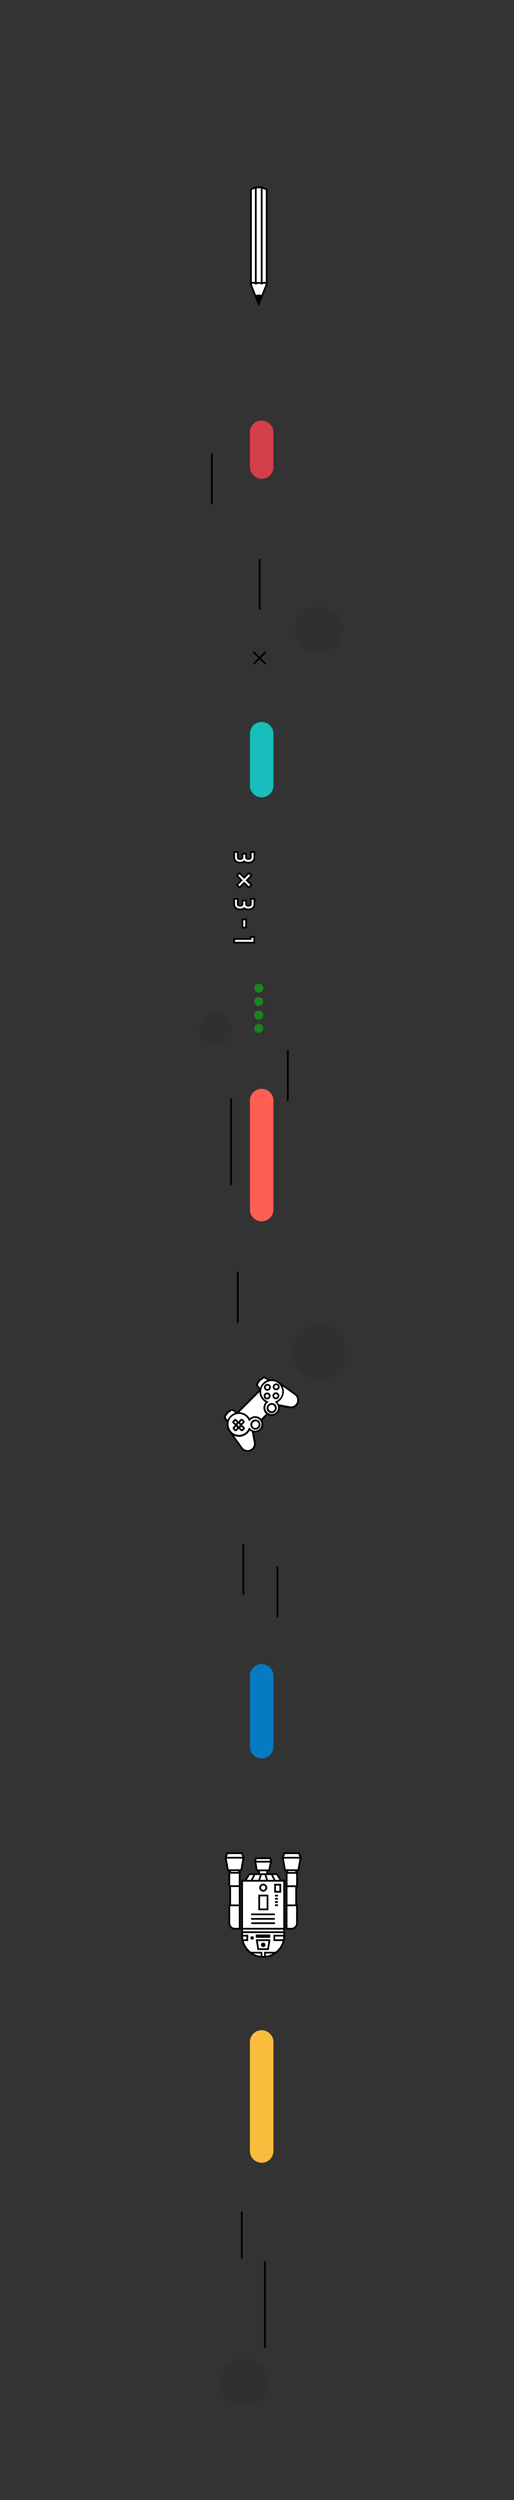<?xml version="1.0" encoding="utf-8"?>
<!-- Generator: Adobe Illustrator 21.0.2, SVG Export Plug-In . SVG Version: 6.00 Build 0)  -->
<svg version="1.1" id="Layer_1" xmlns="http://www.w3.org/2000/svg" xmlns:xlink="http://www.w3.org/1999/xlink" x="0px" y="0px"
	 viewBox="0 0 297 1443.3" style="enable-background:new 0 0 297 1443.3;" xml:space="preserve">
<rect x="0" y="0" width="297" height="1443.3" fill="#333333" stroke="none"/>
<style type="text/css">
	.st0{fill:#067BC2;}
	.st1{fill:#17BEBB;}
	.st2{fill:#FABC3C;}
	.st3{fill:#FE5F55;}
	.st4{fill:#D33F49;}
	.st5{fill:none;stroke:#000000;stroke-miterlimit:10;}
	.st6{opacity:7.000000e-02;enable-background:new    ;}
	.st7{fill:#1A8420;}
	.st8{display:none;}
	.st9{display:inline;}
	.st10{fill:#FFFFFF;stroke:#000000;stroke-miterlimit:10;}
	.st11{display:inline;fill:#FFFFFF;stroke:#000000;stroke-miterlimit:10;}
	.st12{fill:#FFFFFF;}
	.st13{fill:none;}
</style>
<path class="st0" d="M151.2,960.7L151.2,960.7c3.7,0,6.8,3,6.8,6.8v40.9c0,3.7-3,6.8-6.8,6.8l0,0c-3.7,0-6.8-3-6.8-6.8v-40.9
	C144.4,963.8,147.4,960.7,151.2,960.7z"/>
<path class="st1" d="M151.2,416.8L151.2,416.8c3.7,0,6.8,3,6.8,6.8v29.9c0,3.7-3,6.8-6.8,6.8l0,0c-3.7,0-6.8-3-6.8-6.8v-29.9
	C144.4,419.8,147.4,416.8,151.2,416.8z"/>
<path class="st2" d="M151.2,1172.1L151.2,1172.1c3.7,0,6.8,3,6.8,6.8v62.9c0,3.7-3,6.8-6.8,6.8l0,0c-3.7,0-6.8-3-6.8-6.8v-62.9
	C144.4,1175.1,147.4,1172.1,151.2,1172.1z"/>
<path class="st3" d="M151.2,628.6L151.2,628.6c3.7,0,6.8,3,6.8,6.8v62.9c0,3.7-3,6.8-6.8,6.8l0,0c-3.7,0-6.8-3-6.8-6.8v-62.9
	C144.4,631.6,147.4,628.6,151.2,628.6z"/>
<path class="st4" d="M151.2,242.8L151.2,242.8c3.7,0,6.8,3,6.8,6.8v20c0,3.7-3,6.8-6.8,6.8l0,0c-3.7,0-6.8-3-6.8-6.8v-20
	C144.4,245.8,147.4,242.8,151.2,242.8z"/>
<line class="st5" x1="166.3" y1="635.6" x2="166.3" y2="606.3"/>
<line class="st5" x1="122.4" y1="291" x2="122.4" y2="261.7"/>
<line class="st5" x1="137.4" y1="763.8" x2="137.4" y2="734.4"/>
<line class="st5" x1="133.5" y1="684.2" x2="133.5" y2="634"/>
<line class="st5" x1="139.7" y1="1303.9" x2="139.7" y2="1276.7"/>
<line class="st5" x1="153.1" y1="1355.6" x2="153.1" y2="1305.4"/>
<line class="st5" x1="140.6" y1="920.9" x2="140.6" y2="891.5"/>
<line class="st5" x1="160.3" y1="933.7" x2="160.3" y2="904.3"/>
<line class="st5" x1="150" y1="322.5" x2="150" y2="351.9"/>
<circle class="st6" cx="184.2" cy="780.8" r="15.6"/>
<circle class="st6" cx="124.7" cy="594.2" r="9.3"/>
<circle class="st6" cx="184.2" cy="363.9" r="13.8"/>
<circle class="st6" cx="141.1" cy="1375.3" r="13.8"/>
<g>
	<circle class="st7" cx="149.5" cy="570.5" r="2.6"/>
	<circle class="st7" cx="149.5" cy="578.2" r="2.6"/>
	<circle class="st7" cx="149.5" cy="586" r="2.6"/>
	<circle class="st7" cx="149.5" cy="593.7" r="2.6"/>
</g>
<g class="st8">
	<g class="st9">
		<path class="st10" d="M131.5,478.8h9.4c0.8,0,1.5,0.7,1.5,1.5v8.6c0,0.8,0.7,1.5,1.5,1.5h13.6c0.8,0,1.5-0.7,1.5-1.5v-8.6
			c0-0.8,0.7-1.5,1.5-1.5h9.4c0.8,0,1.5-0.7,1.5-1.5v-13.6c0-0.8-0.7-1.5-1.5-1.5h-9.4c-0.8,0-1.5-0.7-1.5-1.5V452
			c0-0.8-0.7-1.5-1.5-1.5h-13.6c-0.8,0-1.5,0.7-1.5,1.5v8.6c0,0.8-0.7,1.5-1.5,1.5h-9.4c-0.8,0-1.5,0.7-1.5,1.5v13.6
			C129.9,478.1,130.6,478.8,131.5,478.8z"/>
	</g>
	<circle class="st11" cx="163.6" cy="470.3" r="5.4"/>
	<g class="st9">
		<path d="M164.9,468.9v2.6h-2.6v-2.6H164.9 M165.9,467.9h-4.6v4.6h4.6V467.9L165.9,467.9z"/>
	</g>
	<circle class="st11" cx="137.7" cy="470.6" r="5.4"/>
	<g class="st9">
		<path d="M137.7,468.8c1,0,1.9,0.8,1.9,1.9s-0.8,1.9-1.9,1.9s-1.9-0.8-1.9-1.9S136.7,468.8,137.7,468.8 M137.7,467.8
			c-1.6,0-2.9,1.3-2.9,2.9s1.3,2.9,2.9,2.9c1.6,0,2.9-1.3,2.9-2.9C140.6,469,139.3,467.8,137.7,467.8L137.7,467.8z"/>
	</g>
	<circle class="st11" cx="150.7" cy="482.4" r="5.4"/>
	<g class="st9">
		<path d="M151.8,481.6l-1.1,1.9l-1.1-1.9H151.8 M153.5,480.6h-5.8l2.9,4.8L153.5,480.6L153.5,480.6z"/>
	</g>
	<circle class="st11" cx="150.7" cy="458.5" r="5.4"/>
	<g class="st9">
		<line class="st5" x1="152.6" y1="460.4" x2="148.7" y2="456.6"/>
	</g>
	<g class="st9">
		<line class="st5" x1="152.6" y1="456.6" x2="148.7" y2="460.4"/>
	</g>
</g>
<g>
	<g>
		
			<rect x="135.7" y="807.1" transform="matrix(0.707 -0.707 0.707 0.707 -531.667 343.151)" class="st12" width="25.4" height="12.6"/>
		<path d="M152.9,800.7l8.2,8.2l-17.2,17.2l-8.2-8.2L152.9,800.7 M152.9,799.2L134.2,818l9.6,9.6l18.7-18.7L152.9,799.2L152.9,799.2
			z"/>
	</g>
	<g>
		<path class="st12" d="M130.5,819.2c-0.6-0.7-0.6-1.6-0.2-2.2l1.1-1.5c0.1-0.1,0.2-0.2,0.3-0.3l1.5-1.1c0.2-0.2,0.5-0.3,0.9-0.3
			s0.9,0.2,1.3,0.5l1.5,1.3l-5.1,5.1L130.5,819.2z"/>
		<path d="M134,814.5L134,814.5c0.3,0,0.7,0.1,1,0.4l1.1,0.9l-4.3,4.3l-0.9-1.1c-0.4-0.5-0.5-1.1-0.2-1.5l1.1-1.5
			c0-0.1,0.1-0.1,0.2-0.2l1.5-1.1C133.6,814.5,133.8,814.5,134,814.5 M134,813.5c-0.4,0-0.8,0.1-1.2,0.4l-1.5,1.1
			c-0.1,0.1-0.3,0.2-0.4,0.4l-1.1,1.5c-0.6,0.8-0.5,1.9,0.2,2.8l1.6,2l5.9-5.9l-2-1.6C135.1,813.7,134.5,813.5,134,813.5L134,813.5z
			"/>
	</g>
	<g>
		<path class="st12" d="M149.1,800.5c-0.6-0.7-0.6-1.6-0.2-2.2l1.1-1.5c0.1-0.1,0.2-0.2,0.3-0.3l1.5-1.1c0.2-0.2,0.5-0.3,0.9-0.3
			s0.9,0.2,1.3,0.5l1.5,1.3l-5.1,5.1L149.1,800.5z"/>
		<path d="M152.6,795.8L152.6,795.8c0.3,0,0.7,0.1,1,0.4l1.1,0.9l-4.3,4.3l-0.9-1.1c-0.4-0.5-0.5-1.1-0.2-1.5l1.1-1.5
			c0-0.1,0.1-0.1,0.2-0.2l1.5-1.1C152.2,795.8,152.5,795.8,152.6,795.8 M152.6,794.8c-0.4,0-0.8,0.1-1.2,0.4l-1.5,1.1
			c-0.1,0.1-0.3,0.2-0.4,0.4l-1.1,1.5c-0.6,0.8-0.5,1.9,0.2,2.8l1.6,2l5.9-5.9l-2-1.6C153.7,795,153.2,794.8,152.6,794.8
			L152.6,794.8z"/>
	</g>
	<g>
		<path class="st12" d="M143.1,837.7c-1.3,0-2.6-0.7-3.4-1.8l-6.9-9.6l12.2-5.2l2.2,11.6c0.4,1.9-0.7,3.9-2.5,4.6
			C144.1,837.5,143.6,837.7,143.1,837.7z"/>
		<path d="M144.6,821.8l2.1,11c0.3,1.7-0.6,3.4-2.2,4.1c-0.4,0.2-0.9,0.3-1.4,0.3c-1.2,0-2.3-0.6-3-1.5l-6.5-9.1L144.6,821.8
			 M145.4,820.3L132,826l7.3,10.1c0.9,1.3,2.3,2,3.8,2c0.6,0,1.2-0.1,1.8-0.3l0,0c2.1-0.8,3.2-3,2.8-5.2L145.4,820.3L145.4,820.3z"
			/>
	</g>
	<g>
		<path class="st12" d="M138.1,829c-1.8,0-3.4-0.7-4.7-1.9c-1.2-1.2-1.9-2.9-1.9-4.7s0.7-3.4,1.9-4.7c1.2-1.2,2.9-1.9,4.7-1.9
			s3.4,0.7,4.7,1.9c0.4,0.4,0.8,0.9,1.1,1.4l0.3,0.6l0.5-0.4c0.8-0.7,1.8-1.1,2.9-1.1c1.1,0,2.2,0.4,3,1.2s1.2,1.8,1.2,3
			c0,1.1-0.4,2.2-1.2,3s-1.8,1.2-3,1.2l0,0c-1.1,0-2.1-0.4-2.8-1.1l-0.5-0.4l-0.3,0.6c-0.3,0.6-0.7,1.1-1.1,1.5
			C141.5,828.3,139.8,829,138.1,829z"/>
		<path d="M138.1,816.3c1.6,0,3.2,0.6,4.3,1.8c0.4,0.4,0.7,0.8,1,1.3l0.6,1.1l0.9-0.9c0.7-0.7,1.6-1,2.5-1c1,0,1.9,0.4,2.6,1.1
			c1.4,1.4,1.4,3.8,0,5.2c-0.7,0.7-1.6,1.1-2.6,1.1c-0.9,0-1.8-0.3-2.5-1l-0.9-0.9l-0.6,1.1c-0.3,0.5-0.6,1-1,1.4
			c-1.2,1.2-2.7,1.8-4.3,1.8s-3.2-0.6-4.3-1.8s-1.8-2.7-1.8-4.3s0.6-3.2,1.8-4.3S136.4,816.3,138.1,816.3 M138.1,815.3
			c-1.8,0-3.6,0.7-5,2.1c-2.8,2.8-2.8,7.3,0,10c1.4,1.4,3.2,2.1,5,2.1s3.6-0.7,5-2.1c0.5-0.5,0.9-1,1.2-1.6c0.9,0.8,2,1.2,3.2,1.2
			s2.4-0.5,3.3-1.4c1.8-1.8,1.8-4.8,0-6.6c-0.9-0.9-2.1-1.4-3.3-1.4s-2.3,0.4-3.2,1.3c-0.3-0.5-0.7-1.1-1.2-1.5
			C141.7,816,139.9,815.3,138.1,815.3L138.1,815.3z"/>
	</g>
	<g>
		<path class="st12" d="M168.1,812.5c-0.3,0-0.5,0-0.8-0.1l-11.6-2.2l5.2-12.2l9.6,6.9c1.6,1.1,2.2,3.2,1.4,5
			C171.3,811.5,169.8,812.5,168.1,812.5L168.1,812.5z"/>
		<path d="M161.1,798.8l9.1,6.5c1.4,1,1.9,2.8,1.3,4.4c-0.6,1.4-1.9,2.3-3.4,2.3c-0.2,0-0.5,0-0.7-0.1l-11-2.1L161.1,798.8
			 M160.6,797.3l-5.6,13.4l12.2,2.3c0.3,0.1,0.6,0.1,0.9,0.1c1.9,0,3.6-1.1,4.3-2.9l0,0c0.8-2,0.2-4.3-1.6-5.6L160.6,797.3
			L160.6,797.3z"/>
	</g>
	<g>
		<path class="st12" d="M157,817c-1.1,0-2.2-0.4-3-1.2c-1.6-1.6-1.7-4.2-0.1-5.9l0.4-0.5l-0.6-0.3c-0.5-0.3-1-0.7-1.4-1.1
			c-2.6-2.6-2.6-6.8,0-9.3c1.2-1.2,2.9-1.9,4.7-1.9s3.4,0.7,4.7,1.9c2.6,2.6,2.6,6.8,0,9.3c-0.4,0.4-1,0.8-1.5,1.1l-0.6,0.3l0.4,0.5
			c1.5,1.7,1.5,4.2-0.1,5.8C159.1,816.7,158.1,817,157,817z"/>
		<path d="M157,797.3c1.6,0,3.2,0.6,4.3,1.8s1.8,2.7,1.8,4.3s-0.6,3.2-1.8,4.3c-0.4,0.4-0.9,0.8-1.4,1l-1.1,0.6l0.9,0.9
			c1.3,1.5,1.3,3.7-0.1,5.1c-0.7,0.7-1.6,1.1-2.6,1.1s-1.9-0.4-2.6-1.1c-1.4-1.4-1.5-3.7-0.1-5.2l0.9-0.9l-1.2-0.5
			c-0.5-0.3-0.9-0.6-1.3-1c-1.2-1.2-1.8-2.7-1.8-4.3s0.6-3.2,1.8-4.3S155.4,797.3,157,797.3 M157,796.3c-1.8,0-3.6,0.7-5,2.1
			c-2.8,2.8-2.8,7.3,0,10c0.5,0.5,1,0.9,1.5,1.2c-1.7,1.8-1.7,4.7,0.1,6.5c0.9,0.9,2.1,1.4,3.3,1.4s2.4-0.5,3.3-1.4
			c1.8-1.8,1.8-4.6,0.1-6.5c0.6-0.3,1.1-0.7,1.6-1.2c2.8-2.8,2.8-7.3,0-10C160.7,797,158.9,796.3,157,796.3L157,796.3z"/>
	</g>
	<g>
		<path class="st12" d="M147.6,824.8c-0.6,0-1.2-0.3-1.7-0.7s-0.7-1.1-0.7-1.7s0.2-1.2,0.7-1.7s1.1-0.7,1.7-0.7l0,0
			c0.6,0,1.2,0.3,1.7,0.7c0.9,0.9,0.9,2.5,0,3.4C148.8,824.5,148.2,824.8,147.6,824.8z"/>
		<path d="M147.6,820.5c0.5,0,1,0.2,1.3,0.6c0.7,0.7,0.7,2,0,2.7c-0.4,0.4-0.8,0.6-1.3,0.6s-1-0.2-1.3-0.6s-0.6-0.8-0.6-1.3
			s0.2-1,0.6-1.3S147.1,820.5,147.6,820.5 M147.6,819.5c-0.7,0-1.5,0.3-2.1,0.9c-1.1,1.1-1.1,3,0,4.1c0.6,0.6,1.3,0.9,2.1,0.9
			s1.5-0.3,2.1-0.9c1.1-1.1,1.1-3,0-4.1C149.1,819.8,148.3,819.5,147.6,819.5L147.6,819.5z"/>
	</g>
	<g>
		<path class="st12" d="M157,815.2c-0.6,0-1.2-0.3-1.7-0.7c-0.5-0.5-0.7-1.1-0.7-1.7s0.2-1.2,0.7-1.7s1.1-0.7,1.7-0.7
			c0.6,0,1.2,0.2,1.7,0.7s0.7,1.1,0.7,1.7s-0.2,1.2-0.7,1.7C158.3,815,157.7,815.2,157,815.2z"/>
		<path d="M157,811c0.5,0,1,0.2,1.3,0.6s0.6,0.8,0.6,1.3s-0.2,1-0.6,1.3c-0.4,0.4-0.8,0.6-1.3,0.6s-1-0.2-1.3-0.6s-0.6-0.8-0.6-1.3
			s0.2-1,0.6-1.3S156.5,811,157,811 M157,810c-0.7,0-1.5,0.3-2.1,0.9c-1.1,1.1-1.1,3,0,4.1c0.6,0.6,1.3,0.9,2.1,0.9
			c0.7,0,1.5-0.3,2.1-0.9c1.1-1.1,1.1-3,0-4.1C158.5,810.2,157.8,810,157,810L157,810z"/>
	</g>
	<g>
		<g>
			<path class="st12" d="M159.3,798.2l-1.9,1.9c-0.2,0.2-0.4,0.2-0.6,0l-1.8-1.8c-0.2-0.2-0.4-0.2-0.6,0l-2.4,2.4
				c-0.2,0.2-0.2,0.4,0,0.6l1.8,1.8c0.2,0.2,0.2,0.4,0,0.6l-1.9,1.9c-0.2,0.2-0.2,0.4,0,0.6l2.4,2.4c0.2,0.2,0.4,0.2,0.6,0l1.9-1.9
				c0.2-0.2,0.4-0.2,0.6,0l1.8,1.8c0.2,0.2,0.4,0.2,0.6,0l2.4-2.4c0.2-0.2,0.2-0.4,0-0.6l-1.8-1.8c-0.2-0.2-0.2-0.4,0-0.6l1.9-1.9
				c0.2-0.2,0.2-0.4,0-0.6l-2.4-2.4C159.8,798,159.5,798,159.3,798.2z"/>
		</g>
		
			<ellipse transform="matrix(0.707 -0.707 0.707 0.707 -524.716 345.303)" class="st10" cx="154.5" cy="806" rx="1.5" ry="1.5"/>
		<g>
			
				<rect x="153.9" y="805.4" transform="matrix(0.707 -0.707 0.707 0.707 -524.716 345.303)" class="st13" width="1.2" height="1.2"/>
		</g>
		
			<ellipse transform="matrix(0.707 -0.707 0.707 0.707 -519.421 347.467)" class="st10" cx="159.7" cy="800.7" rx="1.5" ry="1.5"/>
		<g>
			
				<ellipse transform="matrix(0.707 -0.707 0.707 0.707 -519.421 347.467)" class="st13" cx="159.7" cy="800.7" rx="0.7" ry="0.7"/>
		</g>
		
			<ellipse transform="matrix(0.707 -0.707 0.707 0.707 -521.088 343.92)" class="st10" cx="154.6" cy="801" rx="1.5" ry="1.5"/>
		<g>
			<polygon class="st13" points="155.5,800.8 154.4,801.8 154.1,800.3 			"/>
		</g>
		
			<ellipse transform="matrix(0.707 -0.707 0.707 0.707 -523.12 348.82)" class="st10" cx="159.5" cy="805.9" rx="1.5" ry="1.5"/>
		<g>
			<g>
				<line class="st13" x1="158.8" y1="805.8" x2="160.2" y2="805.8"/>
			</g>
			<g>
				<line class="st13" x1="159.5" y1="806.5" x2="159.5" y2="805.2"/>
			</g>
		</g>
	</g>
	<g>
		<g>
			<path class="st13" d="M140.1,817.3l-1.9,1.9c-0.2,0.2-0.4,0.2-0.6,0l-1.8-1.8c-0.2-0.2-0.4-0.2-0.6,0l-2.4,2.4
				c-0.2,0.2-0.2,0.4,0,0.6l1.8,1.8c0.2,0.2,0.2,0.4,0,0.6l-1.9,1.9c-0.2,0.2-0.2,0.4,0,0.6l2.4,2.4c0.2,0.2,0.4,0.2,0.6,0l1.9-1.9
				c0.2-0.2,0.4-0.2,0.6,0l1.8,1.8c0.2,0.2,0.4,0.2,0.6,0l2.4-2.4c0.2-0.2,0.2-0.4,0-0.6l-1.8-1.8c-0.2-0.2-0.2-0.4,0-0.6l1.9-1.9
				c0.2-0.2,0.2-0.4,0-0.6l-2.4-2.4C140.5,817.2,140.3,817.2,140.1,817.3z"/>
		</g>
		<g>
			<path class="st5" d="M137.3,821v0.7c0,0.2-0.2,0.4-0.5,0.5h-0.7c-0.1,0-0.3,0-0.4-0.1l-0.9-0.9c-0.1-0.1-0.1-0.3,0-0.5l0.9-0.9
				c0.1-0.1,0.3-0.1,0.5,0l0.9,0.9C137.3,820.7,137.4,820.8,137.3,821z"/>
			<path class="st5" d="M138.4,824.5v-0.7c0-0.2,0.2-0.4,0.5-0.5h0.7c0.1,0,0.3,0,0.4,0.1l0.9,0.9c0.1,0.1,0.1,0.3,0,0.5l-0.9,0.9
				c-0.1,0.1-0.3,0.1-0.5,0l-0.9-0.9C138.4,824.7,138.4,824.5,138.4,824.5z"/>
		</g>
		<g>
			<path class="st5" d="M136.2,823.2h0.7c0.2,0,0.4,0.2,0.5,0.5v0.7c0,0.1,0,0.3-0.1,0.4l-0.9,0.9c-0.1,0.1-0.3,0.1-0.5,0l-0.9-0.9
				c-0.1-0.1-0.1-0.3,0-0.5l0.9-0.9C135.9,823.2,136,823.2,136.2,823.2z"/>
			<path class="st5" d="M139.6,822.2h-0.7c-0.2,0-0.4-0.2-0.5-0.5V821c0-0.1,0-0.3,0.1-0.4l0.9-0.9c0.1-0.1,0.3-0.1,0.5,0l0.9,0.9
				c0.1,0.1,0.1,0.3,0,0.5l-0.9,0.9C139.9,822.2,139.7,822.2,139.6,822.2z"/>
		</g>
	</g>
</g>
<g>
	<polygon class="st10" points="154.1,164.1 149.5,175.6 144.9,164.1 149.5,158.9 	"/>
	<path class="st10" d="M154.1,163.6l-0.3-0.1c-0.9-0.4-1.4-0.4-2.3,0.1l-0.2,0.1l-0.3-0.1c-0.9-0.4-2-0.4-2.9,0l-0.3,0.1l-0.4-0.2
		c-1-0.4-1.4-0.4-2.3,0.1l-0.1,0v-54.2l2.6-1.2h3.7l2.8,1.2V163.6z"/>
	<line class="st5" x1="151.2" y1="108.4" x2="151.2" y2="163.8"/>
	<line class="st5" x1="147.8" y1="163.8" x2="147.8" y2="108.4"/>
	<g>
		<path d="M151.5,170.5l-0.9-0.3c-0.7-0.2-1.5-0.2-2.2,0l-0.9,0.3l2,5.1L151.5,170.5z"/>
	</g>
</g>
<g>
	<path class="st10" d="M152.1,1129.7L152.1,1129.7c6.7,0,12.1-5.4,12.1-12.1v-31.8h-24.3v31.8
		C139.9,1124.3,145.4,1129.7,152.1,1129.7z"/>
	<line class="st10" x1="164.2" y1="1113.5" x2="140" y2="1113.5"/>
	<line class="st10" x1="158.9" y1="1110.3" x2="145.2" y2="1110.3"/>
	<line class="st10" x1="158.8" y1="1107.8" x2="145.1" y2="1107.8"/>
	<line class="st10" x1="164.2" y1="1115.5" x2="139.9" y2="1115.5"/>
	<line class="st10" x1="158.8" y1="1105.2" x2="145.1" y2="1105.2"/>
	
		<rect x="149.8" y="1094.4" transform="matrix(-1 -1.224647e-16 1.224647e-16 -1 304.367 2196.725)" class="st10" width="4.8" height="8"/>
	
		<rect x="158.9" y="1088" transform="matrix(-1 -1.224647e-16 1.224647e-16 -1 320.847 2180.157)" class="st10" width="3" height="4.1"/>
	<line class="st10" x1="160.6" y1="1099.9" x2="158.9" y2="1099.9"/>
	<line class="st10" x1="160.6" y1="1098.1" x2="158.9" y2="1098.1"/>
	<line class="st10" x1="160.6" y1="1096.2" x2="158.9" y2="1096.2"/>
	<line class="st10" x1="160.6" y1="1094.4" x2="158.9" y2="1094.4"/>
	<circle class="st10" cx="152.1" cy="1089.8" r="1.8"/>
	
		<rect x="148.3" y="1117.4" transform="matrix(-1 -1.224647e-16 1.224647e-16 -1 303.976 2235.623)" class="st10" width="7.4" height="0.9"/>
	<g>
		<path class="st10" d="M140.2,1120.1h2.7v-2.6h-3v0.1C139.9,1118.5,140,1119.3,140.2,1120.1z"/>
		<path class="st10" d="M158.5,1120.1h5.4c0.2-0.8,0.3-1.6,0.3-2.5v-0.1h-5.7V1120.1z"/>
		<path class="st10" d="M153.1,1129.7c2.4-0.2,4.5-1.1,6.3-2.4h-6.3V1129.7z"/>
		<path class="st10" d="M144.7,1127.3c1.8,1.4,4,2.3,6.4,2.4v-2.4H144.7z"/>
	</g>
	<circle cx="145.7" cy="1118.8" r="1"/>
	<polygon class="st10" points="149.2,1125.3 154.9,1125.3 155.7,1120.1 148.4,1120.1 	"/>
	<circle cx="152.1" cy="1122.8" r="1.3"/>
	
		<rect x="165.6" y="1088.4" transform="matrix(-1 -1.224647e-16 1.224647e-16 -1 336.711 2189.193)" class="st10" width="5.5" height="12.4"/>
	<path class="st10" d="M165.6,1100h6v10.3c0,1.7-1.4,3.2-3.2,3.2h-2.8V1100z"/>
	
		<rect x="166" y="1079.5" transform="matrix(-1 -1.224647e-16 1.224647e-16 -1 337.102 2161.544)" class="st10" width="5.1" height="2.5"/>
	
		<rect x="165.6" y="1081.2" transform="matrix(-1 -1.224647e-16 1.224647e-16 -1 337.233 2170.152)" class="st10" width="6" height="7.7"/>
	<polygon class="st10" points="163.4,1072.4 173.7,1072.4 172.4,1079.7 164.7,1079.7 	"/>
	<polygon class="st10" points="163.4,1072.5 173.7,1072.5 172.8,1069.9 164.3,1069.9 	"/>
	
		<rect x="149.6" y="1079.7" transform="matrix(-1 -1.224647e-16 1.224647e-16 -1 303.976 2161.805)" class="st10" width="4.7" height="2.5"/>
	<polygon class="st10" points="147.5,1074.7 156.6,1074.7 155.5,1079.8 148.4,1079.8 	"/>
	<polygon class="st10" points="147.5,1074.8 156.6,1074.8 156.3,1072.8 147.8,1072.8 	"/>
	<rect x="133" y="1088.4" class="st10" width="5.5" height="12.4"/>
	<path class="st10" d="M138.5,1100h-6v10.3c0,1.7,1.4,3.2,3.2,3.2h2.8V1100z"/>
	<rect x="133" y="1079.5" class="st10" width="5.1" height="2.5"/>
	<rect x="132.5" y="1081.2" class="st10" width="6" height="7.7"/>
	<polygon class="st10" points="140.7,1072.4 130.4,1072.4 131.7,1079.7 139.4,1079.7 	"/>
	<polygon class="st10" points="140.7,1072.5 130.4,1072.5 131.3,1069.9 139.8,1069.9 	"/>
	<polygon class="st10" points="144.1,1082 160,1082 162.4,1085.8 141.7,1085.8 	"/>
	<g>
		<line class="st10" x1="158.9" y1="1085.9" x2="156.9" y2="1081.9"/>
		<line class="st10" x1="154.5" y1="1085.9" x2="153.2" y2="1081.9"/>
	</g>
	<g>
		<line class="st10" x1="145.2" y1="1085.9" x2="147.2" y2="1081.9"/>
		<line class="st10" x1="149.6" y1="1085.9" x2="150.9" y2="1081.9"/>
	</g>
</g>
<g>
	<polygon class="st10" points="135.3,544.2 135.3,542.1 144.8,542.1 144.8,540.9 146.9,540.9 146.9,544.2 	"/>
	<rect x="140.1" y="530.8" class="st10" width="2.1" height="4.7"/>
	<path class="st10" d="M135.3,522v-3.1h2.1v3.1c0,0.5,0.4,0.9,0.9,0.9h0.9c0.5,0,0.9-0.4,0.9-0.9v-2.1h2.1v2.1
		c0,0.5,0.4,0.9,0.9,0.9h0.9c0.5,0,0.9-0.4,0.9-0.9v-3.1h2.1v3.1c0,1.6-1.3,3-3,3H143c-0.7,0-1.4-0.3-1.9-0.7
		c-0.5,0.4-1.2,0.7-1.9,0.7h-0.9C136.6,524.9,135.3,523.6,135.3,522z"/>
	<path class="st10" d="M135.3,495v-3.1h2.1v3.1c0,0.5,0.4,0.9,0.9,0.9h0.9c0.5,0,0.9-0.4,0.9-0.9v-2.1h2.1v2.1
		c0,0.5,0.4,0.9,0.9,0.9h0.9c0.5,0,0.9-0.4,0.9-0.9v-3.1h2.1v3.1c0,1.6-1.3,3-3,3H143c-0.7,0-1.4-0.3-1.9-0.7
		c-0.5,0.4-1.2,0.7-1.9,0.7h-0.9C136.6,497.9,135.3,496.6,135.3,495z"/>
	<polygon class="st10" points="143.8,512.4 145.3,510.9 142.6,508.2 145.3,505.5 143.8,504 141.1,506.7 138.4,504 136.9,505.5 
		139.6,508.2 136.9,510.9 138.4,512.4 141.1,509.7 	"/>
</g>
<g>
	<line class="st5" x1="153.5" y1="376.4" x2="146.5" y2="383.4"/>
	<line class="st5" x1="146.5" y1="376.4" x2="153.5" y2="383.4"/>
</g>
</svg>
